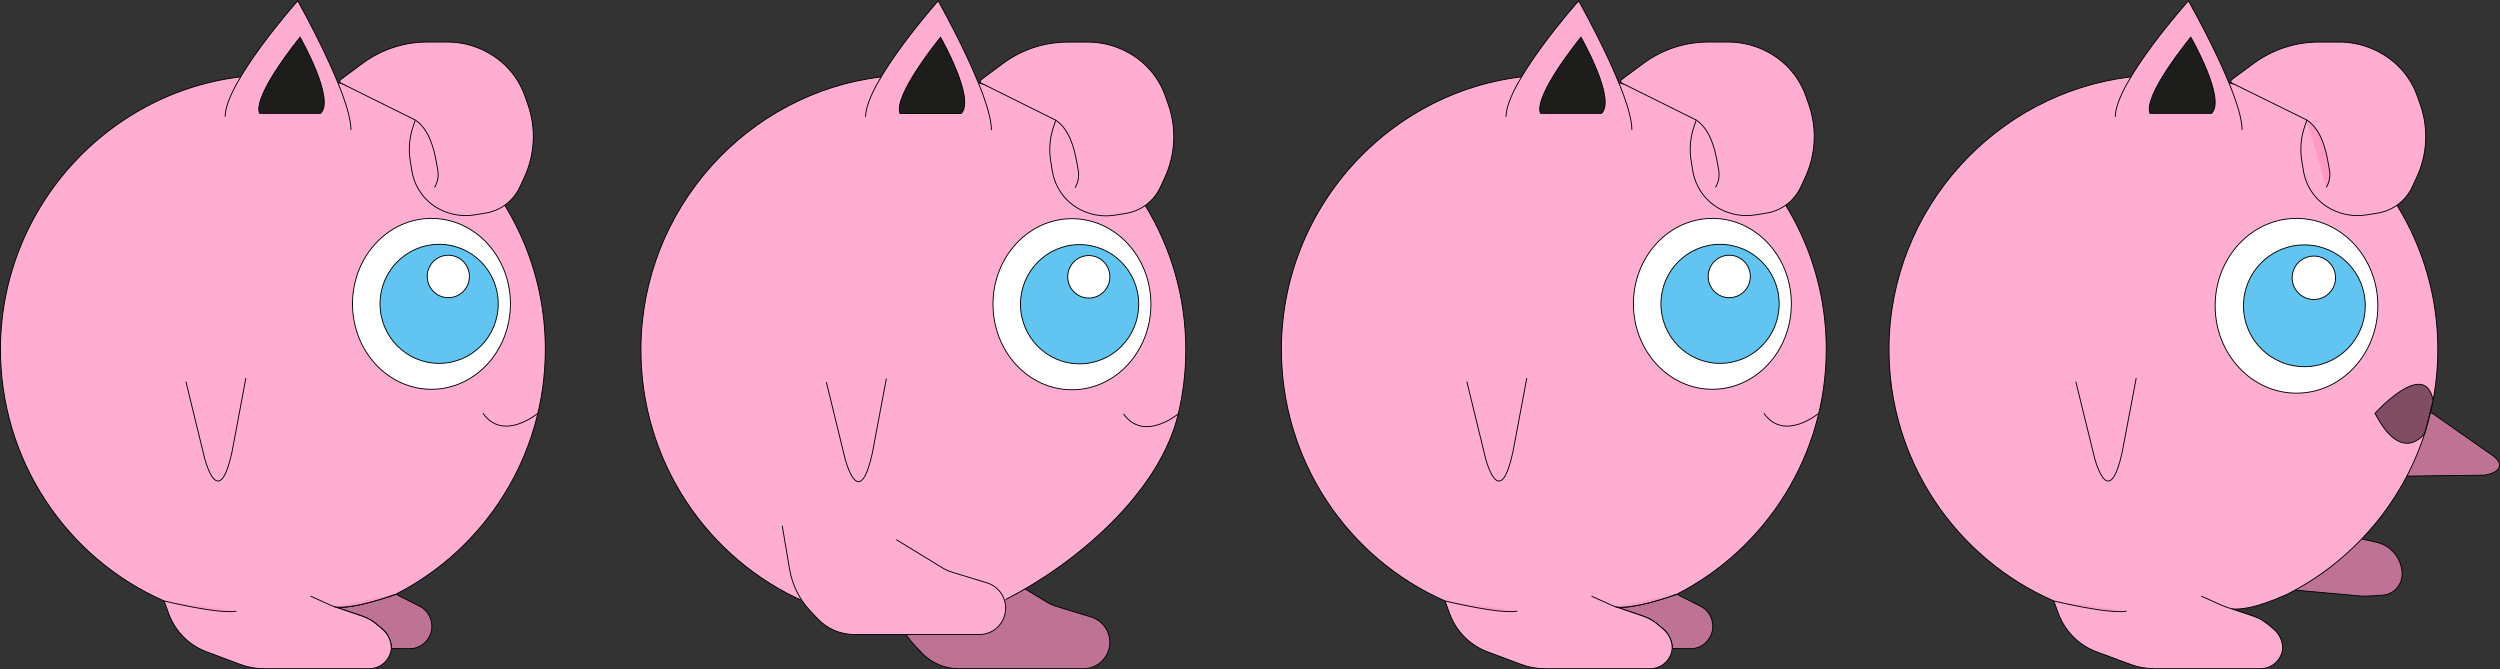 <?xml version="1.0" encoding="UTF-8"?>
<svg id="Calque_2" xmlns="http://www.w3.org/2000/svg" viewBox="0 0 2732.41 731.36">
  <rect x="0" y="0" width="2732.41" height="731.36" fill="#333333" stroke="none"/>
  <defs>
    <style>
      .cls-1 {
        fill: #ff99c5;
      }

      .cls-1, .cls-2, .cls-3, .cls-4, .cls-5, .cls-6, .cls-7 {
        stroke: #000;
        stroke-miterlimit: 10;
      }

      .cls-2 {
        fill: #62c4f1;
      }

      .cls-3 {
        fill: #fff;
      }

      .cls-4 {
        fill: #bf7394;
      }

      .cls-5 {
        fill: #1d1d1b;
      }

      .cls-6 {
        fill: #804d63;
      }

      .cls-7 {
        fill: #ffadd1;
      }
    </style>
  </defs>
  <g id="personnages">
    <g id="rondoudou">
      <g id="rondoudou_marche">
        <g>
          <g>
            <path class="cls-4" d="M968.77,611.78l8.05,47.64c2.91,17.25,10.85,33.23,22.81,45.9l7.62,8.07c10.52,11.15,25.11,17.46,40.37,17.46h136.76c15.79,0,28.59-12.91,28.59-28.84h0c0-12.71-8.25-23.92-20.3-27.6l-38.06-11.63c-3.81-1.17-7.47-2.81-10.87-4.89l-50.31-30.73"/>
            <path class="cls-7" d="M879.29,657.63c-105.95-46.59-179.77-153.6-178.78-277.87,1.26-151.64,115.93-278.06,262.54-295.66,9.22-1.15,18.6-1.81,28.05-2.04,2.48-.08,4.95-.08,7.39-.08,17.19,0,34.07,1.5,50.46,4.34,6.9,1.19,13.68,2.61,20.39,4.31,1.79.42,3.58.88,5.37,1.35,74.47,19.91,137.47,68.15,176.99,132.57,28.09,45.86,44.32,99.86,44.32,157.75,0,24.1-2.82,47.55-8.16,69.99-20.5,86.64-111.81,163.65-188.75,202.97"/>
            <path class="cls-7" d="M903.2,417.62l20.57,84.38c3.6,12.87,16.82,51.54,29.73-7.02l15.26-81.29"/>
            <path class="cls-7" d="M1227.92,452.29c22.22,31.57,59.96,0,59.96,0"/>
            <ellipse class="cls-3" cx="1171.6" cy="332.51" rx="86.3" ry="93.5"/>
            <ellipse class="cls-2" cx="1179.96" cy="332.51" rx="64.59" ry="65.15"/>
            <ellipse class="cls-3" cx="1190.01" cy="302.54" rx="23.03" ry="23.22"/>
            <path class="cls-7" d="M946.06,127.78c0-37.51,79.35-126.93,79.35-126.93,0,0,58.18,103.07,58.18,141.32"/>
            <path class="cls-5" d="M983.69,124.02c-7.73-19.72,44.3-83.27,44.3-83.27,0,0,38.48,67.48,22.54,83.27h-66.84Z"/>
            <path class="cls-7" d="M1072.26,87.15l23.81-17.68c20.54-15.25,45.37-23.47,70.87-23.47h21.84c21.52,0,42.36,7.58,58.93,21.42h0c11.88,9.93,20.87,22.92,26.01,37.59l3.22,9.19c9.12,26.05,7.77,54.67-3.78,79.73l-4.92,10.67c-7.02,15.24-21.1,25.96-37.55,28.61l-11.96,1.92c-13,2.09-26.33-.03-38.06-6.06h0c-16.19-8.32-27.49-23.9-30.47-41.98l-1.8-10.91c-2.1-12.77-.99-25.86,3.24-38.08l2.32-6.71-81.36-40.45c-1.48-.74-1.66-2.8-.33-3.79Z"/>
            <path class="cls-7" d="M1153.96,131.39h0c14.63,9.93,20.06,29.63,23.02,46.36l1.49,8.42c1.16,6.55-.08,13.29-3.49,18.99h0"/>
            <path class="cls-1" d="M879.3,657.63s59.42,14.68,79.09,11.23"/>
            <path class="cls-7" d="M854.92,574.44l8.05,47.64c2.91,17.25,10.85,33.23,22.81,45.9l7.62,8.07c10.52,11.15,25.11,17.46,40.37,17.46h136.76c15.79,0,28.59-12.91,28.59-28.84h0c0-12.71-8.25-23.92-20.3-27.6l-38.06-11.63c-3.81-1.17-7.47-2.81-10.87-4.89l-50.31-30.73"/>
          </g>
          <g>
            <path class="cls-4" d="M472.05,684.48c0,13.51-10.9,24.53-24.39,24.53l-19.97-.15c0-8.33-3.7-16.24-10.1-21.54l-6.59-5.49c-4.42-3.65-9.45-6.45-14.86-8.29l-30.34-10.33c1.6.42,17,3.72,66.88-13.74l25.95,13.09c8.16,4.11,13.41,12.67,13.41,21.92Z"/>
            <path class="cls-7" d="M596.03,381.83c0,116.89-66.43,218.2-163.34,267.64-49.89,17.47-65.28,14.17-66.88,13.74l30.34,10.33c5.41,1.84,10.44,4.65,14.86,8.29l6.59,5.49c6.4,5.3,10.1,13.21,10.1,21.54-1.22,12.36-11.55,22-24.12,22h-114.98c-9.11,0-18.14-1.65-26.6-4.91l-36.32-13.59c-19.13-7.14-34.19-22.34-41.27-41.61l-5.11-13.94C73.34,610.28-.48,503.4.51,379.29,1.84,218.33,131.34,85.78,291.1,81.98c167.72-3.95,304.92,131.79,304.92,299.85Z"/>
            <path class="cls-7" d="M203.19,417.08l20.57,84.27c3.6,12.85,16.82,51.48,29.73-7.01l15.26-81.18"/>
            <path class="cls-7" d="M527.91,451.72c22.22,31.53,59.96,0,59.96,0"/>
            <path class="cls-7" d="M339.47,651.58l21.42,9.71c1.56.73,3.16,1.34,4.76,1.88,0,0,.04,0,.15.04l30.34,10.33c5.41,1.84,10.44,4.65,14.86,8.29l6.59,5.49c6.4,5.3,10.1,13.21,10.1,21.54"/>
            <ellipse class="cls-3" cx="471.58" cy="332.09" rx="86.3" ry="93.39"/>
            <ellipse class="cls-2" cx="479.95" cy="332.09" rx="64.59" ry="65.06"/>
            <ellipse class="cls-3" cx="490" cy="302.15" rx="23.03" ry="23.2"/>
            <path class="cls-7" d="M246.05,127.62C246.05,90.15,325.4.86,325.4.86c0,0,58.18,102.93,58.18,141.14"/>
            <path class="cls-5" d="M283.67,123.86c-7.73-19.7,44.3-83.16,44.3-83.16,0,0,38.48,67.39,22.54,83.16h-66.84Z"/>
            <path class="cls-7" d="M372.25,87.03l23.81-17.65c20.54-15.23,45.37-23.44,70.87-23.44h21.84c21.52,0,42.36,7.57,58.93,21.4h0c11.88,9.92,20.87,22.89,26.01,37.54l3.22,9.18c9.12,26.02,7.77,54.6-3.78,79.63l-4.92,10.65c-7.02,15.22-21.1,25.93-37.55,28.57l-11.96,1.92c-13,2.09-26.33-.03-38.06-6.05h0c-16.19-8.31-27.49-23.87-30.47-41.93l-1.8-10.9c-2.1-12.75-.99-25.83,3.24-38.03l2.32-6.7-81.36-40.4c-1.48-.74-1.66-2.79-.33-3.78Z"/>
            <path class="cls-7" d="M453.95,131.22h0c14.63,9.92,20.06,29.59,23.02,46.3l1.49,8.4c1.16,6.54-.08,13.28-3.49,18.96h0"/>
            <path class="cls-1" d="M179.29,656.79s59.42,14.66,79.09,11.21"/>
            <path class="cls-1" d="M432.68,649.47c-49.89,17.47-65.28,14.17-66.88,13.74-.11-.04-.15-.04-.15-.04"/>
          </g>
          <g>
            <path class="cls-4" d="M2567.14,585.92l29.96,6.65c16.09,3.57,27.74,17.57,28.32,34.05h0c.39,10.95-6.92,20.68-17.54,23.36h0c-3.3.84-21.92,1.73-26.58,1.58l-121.68-11.06,107.51-54.6Z"/>
            <path class="cls-4" d="M2724.35,497.85l-82.34-57.66-72.82-51.06-13.74-9.6-36.47-25.57,11.52,47.49,5.68,23.42,23.34,96.36,56.82-.69,98.47-1.19c17.43-2.27,23.19-11.9,9.56-21.5ZM2640.89,446.41l-2.8,13.21s-38.04,31.52-60.42,0l63.42-14.13-.19.92Z"/>
            <path class="cls-1" d="M2659.08,438.52c-.81,4.45-1.77,8.83-2.8,13.21l2.8-13.21Z"/>
            <path class="cls-7" d="M2664.49,381.82c0,17.2-1.46,34.09-4.3,50.48-.23,1.77-.58,3.53-.92,5.3l-63.42,14.13c22.38,31.52,60.42,0,60.42,0-5.07,21.27-12.44,41.69-21.77,60.92-13.7,28.25-31.75,54.01-53.25,76.43-21.15,22.15-45.68,41.04-72.79,55.89-2.8,1.54-5.64,3.03-8.52,4.49-34.78,15.74-52.59,17.08-60.96,15.93l24.18,8.14c5.41,1.84,10.48,4.65,14.93,8.29l6.68,5.49c6.41,5.3,10.13,13.21,10.13,21.54-1.23,12.36-11.63,22-24.3,22h-115.82c-9.18,0-18.27-1.65-26.8-4.91l-36.58-13.59c-19.27-7.14-34.43-22.34-41.58-41.61l-5.14-13.94c-106.72-46.53-181.08-153.4-180.08-277.51,1.27-151.41,116.78-277.71,264.42-295.29,9.29-1.15,18.73-1.8,28.29-2.03,2.5-.08,4.95-.08,7.41-.08,17.35,0,34.36,1.5,50.87,4.34,6.95,1.19,13.82,2.61,20.58,4.3,1.84.42,3.69.88,5.53,1.42,74.94,19.85,138.35,68.03,178.12,132.33,28.29,45.8,44.65,99.73,44.65,157.55Z"/>
            <path class="cls-7" d="M2268.78,417.09l20.72,84.27c3.62,12.85,16.94,51.48,29.95-7.01l15.38-81.18"/>
            <path class="cls-7" d="M2406.04,651.59l21.57,9.71c1.57.73,3.19,1.34,4.8,1.88l.04.04,6.53,2.19,24.18,8.14c5.41,1.84,10.48,4.65,14.93,8.29l6.68,5.49c6.41,5.3,10.13,13.21,10.13,21.54"/>
            <ellipse class="cls-3" cx="2509.99" cy="334.21" rx="88.91" ry="95.51"/>
            <circle class="cls-2" cx="2518.6" cy="334.21" r="66.55"/>
            <circle class="cls-3" cx="2528.96" cy="303.6" r="23.72"/>
            <path class="cls-7" d="M2311.95,127.62c0-37.47,79.93-126.77,79.93-126.77,0,0,58.6,102.93,58.6,141.14"/>
            <path class="cls-5" d="M2349.85,123.86c-7.79-19.7,44.62-83.16,44.62-83.16,0,0,38.76,67.39,22.71,83.16h-67.33Z"/>
            <path class="cls-7" d="M2439.07,87.04l23.98-17.65c20.69-15.23,45.7-23.44,71.39-23.44h22c21.67,0,42.67,7.57,59.36,21.4h0c11.97,9.92,21.02,22.89,26.2,37.54l3.24,9.18c9.19,26.02,7.82,54.6-3.81,79.63l-4.95,10.65c-7.07,15.22-21.25,25.93-37.82,28.57l-12.04,1.92c-13.1,2.09-26.52-.03-38.34-6.05h0c-16.3-8.31-27.69-23.87-30.69-41.93l-1.81-10.9c-2.12-12.75-1-25.83,3.26-38.03l2.34-6.7-81.96-40.4c-1.49-.74-1.68-2.79-.33-3.78Z"/>
            <path class="cls-1" d="M2521.37,131.22h0c14.74,9.92,20.21,29.59,23.18,46.3l1.5,8.4c1.16,6.54-.08,13.28-3.51,18.96h0"/>
            <path class="cls-1" d="M2244.7,656.8s59.85,14.66,79.66,11.21"/>
            <path class="cls-6" d="M2659.27,437.6c.04.23-.19.92-.19.92l-8.93,35.1s-24.73,35.51-54.3-21.9c0,0,54.56-60.7,63.42-14.13Z"/>
          </g>
          <g>
            <path class="cls-4" d="M1872.05,684.48c0,13.51-10.9,24.53-24.39,24.53l-19.97-.15c0-8.33-3.7-16.24-10.1-21.54l-6.59-5.49c-4.42-3.65-9.45-6.45-14.86-8.29l-30.34-10.33c1.6.42,17,3.72,66.88-13.74l25.95,13.09c8.16,4.11,13.41,12.67,13.41,21.92Z"/>
            <path class="cls-7" d="M1996.03,381.83c0,116.89-66.43,218.2-163.34,267.64-49.89,17.47-65.28,14.17-66.88,13.74l30.34,10.33c5.41,1.84,10.44,4.65,14.86,8.29l6.59,5.49c6.4,5.3,10.1,13.21,10.1,21.54-1.22,12.36-11.55,22-24.12,22h-114.98c-9.11,0-18.14-1.65-26.6-4.91l-36.32-13.59c-19.13-7.14-34.19-22.34-41.27-41.61l-5.11-13.94c-105.95-46.53-179.77-153.4-178.78-277.51,1.33-160.96,130.83-293.52,290.59-297.32,167.72-3.95,304.92,131.79,304.92,299.85Z"/>
            <path class="cls-7" d="M1603.19,417.08l20.57,84.27c3.6,12.85,16.82,51.48,29.73-7.01l15.26-81.18"/>
            <path class="cls-7" d="M1927.91,451.72c22.22,31.53,59.96,0,59.96,0"/>
            <path class="cls-7" d="M1739.47,651.58l21.42,9.71c1.56.73,3.16,1.34,4.76,1.88,0,0,.04,0,.15.04l30.34,10.33c5.41,1.84,10.44,4.65,14.86,8.29l6.59,5.49c6.4,5.3,10.1,13.21,10.1,21.54"/>
            <ellipse class="cls-3" cx="1871.58" cy="332.09" rx="86.3" ry="93.39"/>
            <ellipse class="cls-2" cx="1879.95" cy="332.09" rx="64.59" ry="65.06"/>
            <ellipse class="cls-3" cx="1890" cy="302.15" rx="23.03" ry="23.2"/>
            <path class="cls-7" d="M1646.05,127.62c0-37.46,79.35-126.76,79.35-126.76,0,0,58.18,102.93,58.18,141.14"/>
            <path class="cls-5" d="M1683.67,123.86c-7.73-19.7,44.3-83.16,44.3-83.16,0,0,38.48,67.39,22.54,83.16h-66.84Z"/>
            <path class="cls-7" d="M1772.25,87.03l23.81-17.65c20.54-15.23,45.37-23.44,70.87-23.44h21.84c21.52,0,42.36,7.57,58.93,21.4h0c11.88,9.92,20.87,22.89,26.01,37.54l3.22,9.18c9.12,26.02,7.77,54.6-3.78,79.63l-4.92,10.65c-7.02,15.22-21.1,25.93-37.55,28.57l-11.96,1.92c-13,2.09-26.33-.03-38.06-6.05h0c-16.19-8.31-27.49-23.87-30.47-41.93l-1.8-10.9c-2.1-12.75-.99-25.83,3.24-38.03l2.32-6.7-81.36-40.4c-1.48-.74-1.66-2.79-.33-3.78Z"/>
            <path class="cls-7" d="M1853.95,131.22h0c14.63,9.92,20.06,29.59,23.02,46.3l1.49,8.4c1.16,6.54-.08,13.28-3.49,18.96h0"/>
            <path class="cls-1" d="M1579.29,656.79s59.42,14.66,79.09,11.21"/>
            <path class="cls-1" d="M1832.68,649.47c-49.89,17.47-65.28,14.17-66.88,13.74-.11-.04-.15-.04-.15-.04"/>
          </g>
        </g>
      </g>
    </g>
  </g>
</svg>